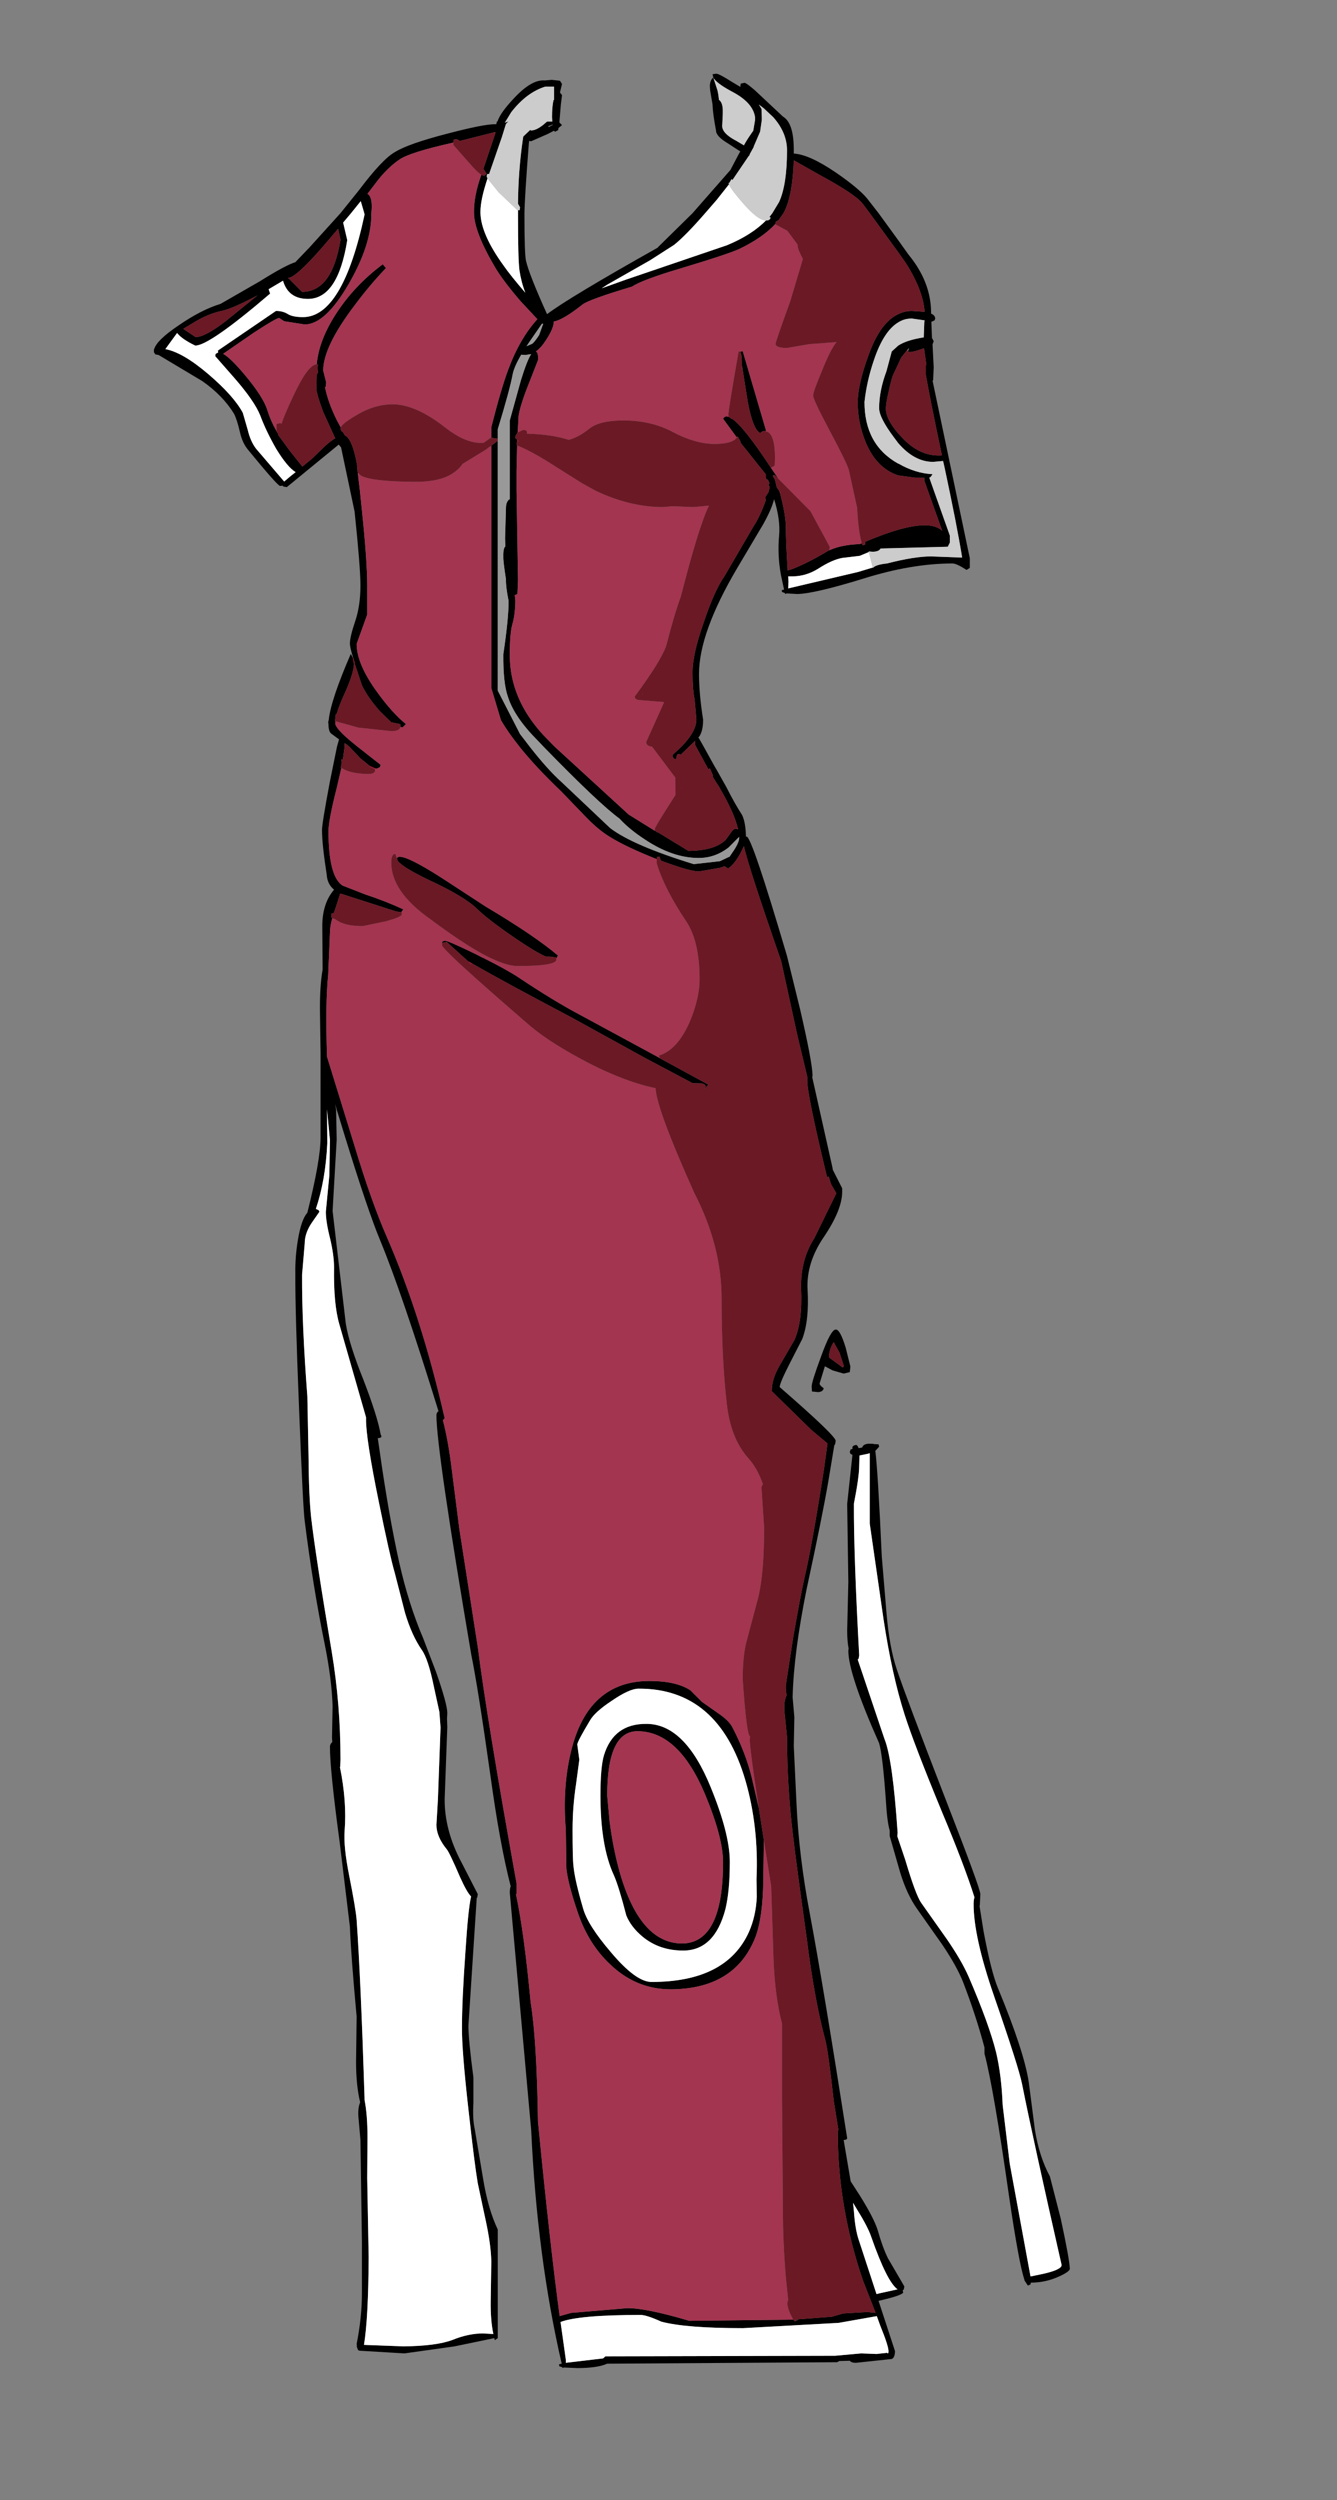 <?xml version="1.0" encoding="UTF-8"?>
<svg xmlns="http://www.w3.org/2000/svg" xmlns:xlink="http://www.w3.org/1999/xlink" width="290px" height="542px" viewBox="0 0 290 542" version="1.1">
<rect x="0" y="0" width="290" height="542" fill="#808080" stroke="none"/>
<g id="surface1">
<path style=" stroke:none;fill-rule:evenodd;fill:rgb(0%,0%,0%);fill-opacity:1;" d="M 76.594 142.582 C 76.129 141.055 75.895 140.035 75.895 139.527 C 75.895 138.551 76.277 136.938 77.039 134.688 C 77.801 132.438 78.184 129.852 78.184 126.922 C 78.184 124.336 77.762 118.988 76.91 110.883 L 75.957 106.363 L 73.984 97.008 L 73.477 96.371 L 62.211 105.598 L 61.449 105.473 L 61.32 105.281 L 60.75 105.344 C 60.367 105.301 58.055 102.691 53.812 97.516 C 52.965 96.496 52.371 95.203 52.031 93.633 C 51.605 91.809 51.184 90.492 50.758 89.688 C 49.145 87.055 46.855 84.699 43.887 82.621 L 34.406 76.957 L 33.703 76.828 L 33.449 76.445 L 33.387 76.383 L 33.387 75.684 L 33.449 75.684 C 33.789 74.41 35.527 72.711 38.668 70.59 C 41.977 68.301 45.031 66.73 47.832 65.879 L 56.359 60.98 C 60.09 58.645 62.656 57.266 64.059 56.84 L 67.113 53.66 L 73.855 46.211 L 77.801 41.309 C 81.281 36.684 83.934 33.883 85.758 32.91 C 87.707 31.719 91.484 30.406 97.082 28.961 C 102.258 27.605 105.676 26.926 107.328 26.926 L 107.648 26.926 L 107.773 26.352 L 107.902 26.352 C 108.285 25.121 109.449 23.465 111.402 21.387 C 113.988 18.586 116.238 17.27 118.148 17.441 L 119.672 17.312 L 121.457 17.504 L 121.902 18.203 L 121.457 20.051 L 121.902 20.625 L 121.645 22.723 L 121.328 26.543 L 121.902 27.117 L 121.137 27.754 L 121.074 28.199 L 120.375 28.578 L 120.184 28.324 L 118.848 29.027 L 115.219 30.617 L 114.773 30.555 L 114.711 31.062 C 114.117 38.66 113.797 43.707 113.754 46.211 L 113.754 46.785 C 113.754 52.172 113.863 55.398 114.074 56.461 C 114.5 58.41 116.027 62.293 118.656 68.109 C 121.711 65.773 129.727 60.957 142.711 53.66 L 142.711 53.594 L 150.219 46.211 L 158.426 36.855 L 160.398 33.098 L 160.59 32.844 L 157.855 31.062 C 156.156 30.043 155.309 29.133 155.309 28.324 C 154.844 25.863 154.586 23.953 154.547 22.598 L 154.035 19.605 L 153.973 18.715 C 153.973 17.824 154.227 17.188 154.734 16.805 L 154.547 16.105 L 155.309 15.977 C 155.691 15.934 156.879 16.551 158.871 17.824 L 160.59 18.84 L 160.59 18.777 L 160.652 18.141 L 161.48 17.949 C 161.734 17.949 162.5 18.5 163.773 19.605 L 169.754 25.207 L 170.008 25.398 C 171.449 26.375 172.172 28.727 172.172 32.461 L 172.172 33.289 C 174.422 33.418 177.473 34.797 181.336 37.426 C 184.602 39.676 186.852 41.543 188.082 43.027 L 190.562 46.211 L 194.824 52.066 L 197.051 55.188 C 200.234 59.047 201.867 63.145 201.953 67.473 L 201.953 67.98 C 202.547 68.234 202.844 68.598 202.844 69.062 L 202.715 69.445 L 202.016 69.762 L 202.145 73.266 L 202.523 73.965 L 202.27 74.664 L 202.523 79.629 L 202.398 82.492 L 202.27 82.492 L 210.352 121.004 L 210.352 123.105 L 209.652 123.551 C 208.211 122.617 207.191 122.148 206.598 122.148 C 200.66 122.148 194.188 123.254 187.188 125.457 C 180.148 127.621 175.395 128.727 172.934 128.77 L 170.645 128.641 L 170.328 128.77 L 170.262 128.578 L 169.625 128.324 L 169.562 127.941 L 170.07 127.812 L 169.371 124.566 C 168.863 121.723 168.734 118.926 168.988 116.164 C 169.203 113.832 168.84 111.18 167.906 108.211 C 167.57 109.609 166.785 111.414 165.555 113.621 L 159.891 123.168 C 154.375 132.504 151.617 140.141 151.617 146.082 C 151.617 148.969 151.914 152.277 152.508 156.012 C 152.508 157.793 152.168 159.09 151.492 159.895 L 151.363 160.023 L 151.492 159.957 L 151.555 159.957 L 152.637 161.867 L 154.289 164.859 L 155.18 166.449 L 155.309 166.707 L 155.309 166.641 L 157.598 170.715 C 158.703 172.922 159.828 174.918 160.973 176.699 C 161.48 177.762 161.758 179.328 161.801 181.41 L 161.926 181.344 C 162.691 181.344 165.617 189.98 170.707 207.254 L 173.508 218.645 C 175.289 226.328 176.203 231.164 176.246 233.16 L 176.18 233.539 L 180.57 253.145 L 180.637 253.59 L 182.672 257.602 L 182.672 258.363 C 182.672 260.953 181.355 264.199 178.727 268.105 C 176.137 271.879 174.949 275.699 175.164 279.562 C 175.418 284.016 175.035 287.582 174.016 290.254 L 171.406 295.348 C 169.879 298.316 169.117 300.102 169.117 300.695 C 177.176 307.695 181.23 311.578 181.27 312.344 L 181.145 313.043 L 180.953 313.359 L 179.68 321.062 C 178.789 326.238 177.219 334.027 174.973 344.422 C 173.105 353.633 172.086 361.461 171.918 367.91 L 172.301 372.305 L 172.172 378.477 L 172.746 390.633 C 173.082 398.398 174.059 406.504 175.672 414.949 C 177.621 425.348 180.316 441.535 183.754 463.516 C 183.711 463.77 183.477 463.898 183.055 463.898 L 182.988 463.898 L 184.516 472.875 L 186.488 475.93 C 188.527 479.195 189.82 481.699 190.371 483.441 C 191.094 485.984 191.836 488.023 192.598 489.551 L 196.16 495.66 L 196.035 496.297 L 195.781 496.551 L 195.906 496.934 C 195.863 497.359 194.082 497.973 190.562 498.781 L 194.125 509.664 C 194.125 510.598 193.891 511.172 193.426 511.383 L 185.66 512.211 C 185.027 512.211 184.602 512.082 184.391 511.828 L 184.324 511.766 L 182.035 511.828 L 181.59 512.082 L 131.699 512.402 C 130.258 513.039 128.094 513.355 125.211 513.355 L 122.281 513.23 L 122.027 513.355 L 121.965 513.164 L 121.328 512.973 L 121.266 512.527 L 121.836 512.402 C 118.273 496.996 116.066 480.129 115.219 461.797 L 110.574 410.305 C 110.574 409.75 110.637 409.285 110.766 408.902 C 109.195 402.793 107.73 394.793 106.375 384.906 C 104.551 372.004 103.172 363.305 102.238 358.809 C 97.191 329.105 94.664 311.77 94.664 306.805 C 94.664 306.422 94.812 306.125 95.109 305.914 C 89.809 288.77 85.586 276.422 82.449 268.867 C 80.668 264.582 78.121 257.07 74.812 246.336 L 73.031 240.543 L 72.711 239.332 L 72.902 240.605 L 73.031 247.035 L 72.141 262.504 L 75.004 286.945 C 75.469 289.871 76.742 293.926 78.82 299.102 C 80.855 304.363 82.109 308.332 82.574 311.004 C 82.914 311.473 82.703 311.727 81.938 311.77 L 82.32 314.379 C 83.637 323.715 85.059 331.82 86.586 338.695 C 87.941 344.719 89.68 350.215 91.801 355.18 L 94.602 362.5 C 96.215 367.125 97.02 370.074 97.02 371.348 L 96.957 372.621 L 97.02 374.402 L 96.449 389.934 C 96.406 394.477 97.613 399.059 100.074 403.684 L 103.637 410.621 L 103.512 411.32 L 103.383 411.512 L 103.383 411.766 L 101.602 439.137 C 101.602 441.176 101.961 444.91 102.684 450.34 L 102.684 455.879 C 102.555 458.211 102.641 460.035 102.938 461.352 L 104.785 472.301 C 105.504 476.715 106.566 480.383 107.965 483.312 L 107.965 506.863 L 107.328 507.309 L 107.203 506.863 L 98.609 508.645 L 87.73 510.172 L 78.184 509.602 L 78.059 509.602 L 77.676 509.473 L 77.355 508.645 L 77.422 508.582 L 77.355 508.137 C 78.121 504.316 78.504 500.625 78.504 497.062 L 78.504 486.051 L 78.184 463.898 L 77.738 458.871 C 77.652 457.555 77.781 456.516 78.121 455.75 C 77.527 453.289 77.23 450.363 77.23 446.969 L 77.355 437.164 C 76.551 428.422 76.062 421.93 75.895 417.688 L 73.668 399.293 C 72.266 388.938 71.566 382.062 71.566 378.668 C 71.566 378.285 71.734 377.945 72.074 377.648 L 72.012 376.695 L 72.141 369.82 C 72.012 365.875 71.438 361.398 70.422 356.391 C 68.723 348.074 67.281 339.184 66.094 329.719 C 65.84 327.895 65.438 319.918 64.887 305.785 C 64.293 291.145 64.016 281.258 64.059 276.125 C 64.016 273.664 64.207 271.203 64.629 268.742 C 65.098 265.855 65.777 263.902 66.668 262.883 C 68.574 255.289 69.531 249.855 69.531 246.59 L 69.531 228.383 L 69.402 219.281 C 69.359 215.676 69.551 212.641 69.977 210.18 L 69.91 200.949 C 69.871 197.598 70.719 194.902 72.457 192.867 C 71.48 192.059 70.953 190.977 70.867 189.621 C 70.188 185.25 69.848 182.047 69.848 180.008 C 69.805 179.203 70.379 175.66 71.566 169.379 L 73.094 161.867 L 73.539 160.277 L 71.883 159.066 C 71.461 158.77 71.25 158.07 71.25 156.965 L 71.184 156.586 L 71.312 156.012 C 71.609 153.168 73.199 148.418 76.086 141.754 L 76.531 142.582 L 76.785 143.855 C 76.742 145.297 76.062 147.461 74.75 150.348 C 73.941 152.086 73.371 153.551 73.031 154.738 L 72.84 154.801 L 72.777 155.375 L 72.648 156.266 L 72.777 156.332 L 72.711 156.777 C 72.711 157.539 73.984 158.961 76.531 161.039 L 77.547 161.867 L 82.574 165.812 L 82.383 166.324 L 81.684 166.641 L 81.367 166.578 L 80.223 166.07 L 78.184 164.414 L 75.766 161.867 L 75.32 161.484 L 74.75 161.105 L 74.75 161.867 L 74.367 164.605 L 74.047 164.605 L 74.113 165.367 L 73.922 166.387 L 74.047 166.449 L 73.031 170.844 C 71.844 175.512 71.25 178.609 71.25 180.137 C 71.25 186.715 72.266 190.66 74.305 191.977 L 79.203 193.887 C 82.258 194.902 85.016 195.984 87.477 197.133 L 87.031 197.77 L 85.883 197.578 L 75.195 194.141 L 73.793 193.695 L 72.711 197.066 L 72.395 197.957 L 71.883 198.023 L 71.883 198.914 L 72.074 199.039 C 71.734 200.23 71.566 201.289 71.566 202.223 L 71.184 211.324 C 70.762 215.273 70.676 221.191 70.93 229.086 L 76.91 248.434 C 79.328 256.457 81.664 263.031 83.91 268.168 C 88.918 279.668 93.098 292.758 96.449 307.441 L 96.066 307.887 C 96.828 310.773 97.465 314.293 97.973 318.453 L 99.629 331.438 L 103.637 357.09 C 104.953 367.445 107.754 384.504 112.039 408.266 L 112.039 410.559 L 111.91 410.621 C 113.098 416.223 114.16 424.031 115.094 434.047 C 115.984 439.52 116.512 448.133 116.684 459.887 C 118.422 477.711 119.992 491.777 121.391 502.09 L 123.875 501.391 L 136.027 500.371 C 138.699 500.328 143.195 501.242 149.52 503.109 L 172.043 502.855 L 172.426 503.234 L 173 502.98 L 173 502.789 L 180.445 502.219 L 182.863 501.516 L 188.082 501.199 L 189.926 501.391 L 187.188 494.387 C 183.539 483.777 181.715 473.023 181.715 462.117 L 181.844 461.672 L 180.824 455.305 C 180.02 448.008 179.406 443.613 178.98 442.129 C 177.41 436.273 176.074 428.934 174.973 420.105 C 173.488 409.496 172.488 402.027 171.98 397.699 C 171.133 390.57 170.707 383.527 170.707 376.566 L 170.137 370.902 C 170.051 369.418 170.219 368.27 170.645 367.465 C 170.477 366.914 170.41 366.191 170.453 365.301 L 172.043 354.988 C 173.148 348.668 173.973 344.297 174.527 341.875 C 175.543 337.676 176.945 329.867 178.727 318.453 L 179.488 312.914 L 175.988 309.988 L 167.398 301.586 C 167.398 299.844 167.949 298.02 169.055 296.109 L 172.301 290.508 C 173.488 287.879 173.973 284.188 173.762 279.434 C 173.637 275.273 174.59 271.605 176.625 268.422 L 181.398 258.684 L 180.254 256.711 L 179.742 255.055 L 179.297 255.117 L 179.297 254.801 C 176.457 243.004 175.055 236.129 175.098 234.176 L 175.098 233.414 L 172.934 224.375 L 169.434 208.336 C 164.684 194.672 161.992 186.375 161.355 183.445 L 160.527 185.102 C 159.68 186.629 158.809 187.691 157.918 188.285 L 157.152 187.773 L 156.328 188.094 L 151.555 188.922 C 150.156 188.879 147.418 188.094 143.344 186.566 L 143.027 185.676 L 142.453 185.801 L 142.453 186.246 C 138.043 184.508 134.605 182.875 132.145 181.344 C 130.449 180.285 128.711 178.82 126.93 176.953 L 121.773 171.605 C 118.039 168.043 115.008 164.797 112.676 161.867 C 111.02 159.789 109.684 157.879 108.664 156.141 L 106.566 149.137 L 106.566 96.625 L 107.965 95.543 L 107.902 95.098 L 106.566 94.906 L 106.566 92.613 C 107.965 87.098 109.195 82.918 110.258 80.074 C 111.91 75.617 114.012 71.992 116.555 69.191 L 112.93 65.309 C 110.34 62.293 108.473 59.812 107.328 57.859 C 104.359 52.809 102.852 48.926 102.812 46.211 L 102.812 46.086 C 102.77 43.707 103.297 40.973 104.402 37.875 L 104.973 38.129 L 105.547 37.684 L 104.848 36.602 L 107.391 29.027 L 107.457 28.645 L 107.328 28.645 L 99.758 30.555 C 99.375 30.297 99.078 30.172 98.867 30.172 L 98.355 30.297 L 98.355 30.871 L 98.23 30.934 C 91.949 32.336 88.07 33.566 86.586 34.625 C 85.141 35.602 83.68 36.98 82.195 38.766 L 79.711 42.012 C 80.52 42.52 80.793 43.922 80.539 46.211 L 80.539 46.465 C 80.539 50.879 78.906 55.906 75.641 61.551 C 72.246 67.406 69.062 70.336 66.094 70.336 L 61.641 69.637 L 60.559 68.934 C 60.133 68.934 58.266 70.02 54.957 72.184 L 48.402 76.699 C 49.465 77.297 51.012 78.801 53.051 81.219 C 55.766 84.445 57.418 87.035 58.012 88.984 C 58.438 90.387 59.051 91.809 59.859 93.25 L 60.305 94.016 L 60.43 94.461 L 60.75 94.844 L 62.848 97.707 L 65.586 101.145 L 67.684 99.426 L 70.168 97.008 C 71.312 95.945 72.16 95.289 72.711 95.031 L 70.102 89.305 C 69.168 86.758 68.684 85.125 68.641 84.402 L 68.703 81.219 L 68.957 80.773 L 68.895 79.691 L 68.957 79.055 L 68.703 78.992 C 69 75.598 70.336 72.035 72.711 68.301 C 75.383 64.098 78.82 60.426 83.02 57.289 L 83.719 58.113 C 81.43 60.492 79.16 63.188 76.91 66.199 C 72.371 72.184 70.102 76.891 70.102 80.328 L 70.738 82.875 L 70.676 83.832 L 70.484 83.895 C 70.953 86.227 71.844 88.688 73.156 91.277 L 73.922 92.68 L 73.855 92.805 C 73.855 93.23 74.047 93.527 74.43 93.695 L 74.492 93.824 L 74.812 94.395 C 75.871 94.863 76.742 96.941 77.422 100.633 L 77.484 101.145 L 77.547 101.906 L 77.547 102.098 L 77.613 102.48 L 77.676 103.117 L 77.676 103.18 L 78.059 106.363 L 78.504 110.691 C 79.266 117.992 79.648 123.402 79.648 126.922 L 79.648 133.223 L 77.355 139.59 C 77.355 142.52 78.883 146.062 81.938 150.219 C 84.102 153.191 86.141 155.438 88.047 156.965 L 87.348 157.668 L 86.84 157.602 L 86.902 157.414 L 86.773 156.965 L 84.867 156.586 L 82.449 154.23 C 80.668 152.234 79.352 150.348 78.504 148.566 L 76.91 143.789 L 76.91 143.664 L 76.594 142.582 M 110.574 108.211 L 110.574 91.148 L 112.992 82.43 C 113.883 79.543 114.625 77.656 115.219 76.766 L 113.945 76.957 L 113.055 76.891 C 112.039 78.633 111.422 80.031 111.211 81.094 C 110.785 83.383 109.703 87.375 107.965 93.059 L 107.965 149.711 L 112.801 159.133 L 114.902 161.867 C 117.488 165.18 119.781 167.723 121.773 169.508 L 132.336 179.5 C 135.602 182.004 141.648 184.613 150.473 187.328 L 156.137 186.691 L 158.172 185.738 L 158.234 185.738 L 158.746 184.973 C 159.805 183.488 160.336 182.363 160.336 181.602 L 160.336 181.344 L 160.207 181.535 L 157.98 183.766 C 156.031 185.25 153.887 185.992 151.555 185.992 C 147.734 185.992 143.812 184.633 139.781 181.918 C 137.574 180.477 135.773 178.992 134.375 177.461 C 131.445 175.34 125.953 170.145 117.891 161.867 L 116.684 160.594 C 113.289 157.199 111.125 154.039 110.191 151.109 C 109.473 149.117 109.133 146.02 109.176 141.816 C 109.938 136.727 110.32 132.887 110.32 130.297 C 109.895 128.133 109.703 126.562 109.746 125.586 C 109.324 122.828 109.133 121.215 109.176 120.75 C 109.133 119.477 109.281 118.711 109.621 118.457 L 109.555 116.738 L 109.746 110.117 C 109.746 109.227 110 108.59 110.512 108.211 L 110.574 108.527 L 110.574 108.211 M 186.934 117.758 L 187.125 118.203 L 187.633 118.074 L 187.699 117.438 C 194.996 114.34 200.043 113.258 202.844 114.191 C 203.562 114.445 204.074 114.742 204.371 115.082 L 200.488 104.199 L 200.488 103.562 L 198.516 103.562 L 194.824 103.055 C 191.688 102.035 189.332 99.637 187.762 95.859 C 186.617 93.059 186.043 90.195 186.043 87.266 C 186.043 84.68 186.828 81.242 188.398 76.957 C 190.094 72.246 192.238 69.297 194.824 68.109 C 195.758 67.641 196.754 67.406 197.816 67.406 L 200.551 67.598 C 200.34 64.5 198.984 60.98 196.48 57.031 L 194.824 54.676 L 188.652 46.211 L 187.125 44.176 C 186.023 42.773 182.988 40.738 178.027 38.062 L 172.172 34.754 C 172.004 39.719 171.344 43.367 170.199 45.703 L 169.945 46.211 L 168.863 47.738 L 168.863 47.805 C 168.438 47.887 168.227 48.059 168.227 48.312 L 168.227 48.504 C 166.359 50.539 163.688 52.387 160.207 54.039 C 158.344 54.848 154.227 56.203 147.863 58.113 C 142.137 59.812 138.551 61.148 137.109 62.125 C 130.875 63.992 127.289 65.285 126.355 66.008 C 123.512 68.258 121.434 69.488 120.121 69.699 C 120.121 70.676 119.547 72.035 118.402 73.773 C 117.723 74.832 117 75.641 116.238 76.191 C 116.621 76.363 116.77 77 116.684 78.102 L 114.836 82.812 C 113.523 86.078 112.738 88.52 112.484 90.133 L 112.293 93.57 L 112.23 93.887 C 111.891 94.227 111.742 94.586 111.781 94.969 L 112.23 95.352 L 112.164 95.797 L 112.039 96.113 L 112.102 96.496 L 112.164 96.562 L 112.039 102.035 L 112.039 106.363 L 112.355 125.715 L 112.23 128.77 L 111.656 129.023 L 111.781 130.297 C 111.742 132.332 111.527 133.988 111.148 135.262 C 110.766 136.535 110.574 138.785 110.574 142.008 C 110.574 148.332 113.012 154.125 117.891 159.387 L 120.309 161.867 L 136.348 176.57 L 141.883 180.008 L 142.074 180.074 L 142.582 180.453 L 142.645 180.391 L 149.328 184.465 C 153.145 184.422 155.84 183.617 157.41 182.047 L 158.617 180.391 C 158.957 179.883 159.297 179.629 159.637 179.629 L 160.082 179.754 L 160.02 179.562 L 160.02 179.5 C 159.508 177.336 158.258 174.535 156.262 171.098 L 155.945 170.523 L 155.117 169.25 L 154.547 168.297 L 154.672 168.168 L 153.973 166.578 L 153.652 166.77 L 150.98 161.867 L 150.789 161.484 L 150.789 160.594 L 149.453 161.867 L 147.609 163.648 C 147.48 163.48 147.355 163.418 147.227 163.461 C 146.93 163.418 146.738 163.777 146.656 164.543 L 146.59 164.605 C 146.082 164.477 145.848 164.16 145.891 163.648 L 147.801 161.867 C 149.965 159.66 151.047 157.688 151.047 155.949 L 150.664 151.621 C 150.367 150.262 150.219 148.375 150.219 145.953 C 150.176 143.281 150.98 139.609 152.637 134.941 C 154.164 130.359 155.668 127.008 157.152 124.887 L 163.391 114.191 C 164.367 112.707 165.277 110.777 166.125 108.398 L 166.062 108.398 L 166 107.762 L 166.699 106.68 L 166.762 106.363 L 166.953 105.664 L 166.699 105.027 L 166.891 104.773 L 166.57 104.008 L 166.191 103.879 L 166.191 103.816 L 166.125 103.625 L 166.125 102.863 L 160.59 95.926 L 160.59 95.668 L 160.082 94.777 L 159.891 94.586 L 159.828 94.844 L 156.836 90.77 C 157.047 90.43 157.301 90.258 157.598 90.258 L 157.855 90.324 L 158.109 90.387 L 158.746 90.832 L 158.871 90.832 C 160.613 92.062 163.391 95.586 167.207 101.398 L 168.734 103.625 L 168.734 103.691 L 168.035 102.988 L 167.59 103.117 L 168.098 104.008 L 168.48 105.664 L 168.988 106.363 L 169.055 106.426 L 169.18 106.871 C 169.988 109.887 170.41 112.324 170.453 114.191 C 170.453 116.441 170.582 119.52 170.836 123.422 L 170.836 123.676 L 171.664 123.422 C 173.785 122.617 176.223 121.406 178.98 119.793 L 179.363 119.539 L 179.871 119.285 L 180.191 119.156 C 181.887 118.438 183.988 118.031 186.488 117.949 L 186.934 117.758 M 155.625 19.605 L 155.816 20.559 L 155.945 21.641 C 156.453 21.98 156.73 22.703 156.773 23.805 L 156.773 24.695 L 156.645 27.371 C 156.688 28.43 157.684 29.473 159.637 30.488 L 161.355 31.508 C 161.82 30.66 162.266 29.938 162.691 29.344 L 163.391 28.324 L 163.773 26.035 L 163.773 25.398 C 163.477 23.359 161.926 21.578 159.125 20.051 L 158.301 19.605 C 156.391 18.543 155.203 17.633 154.734 16.867 L 155.625 19.605 M 166.125 47.805 L 166.191 47.805 C 166.742 47.805 167.059 47.59 167.145 47.168 L 166.891 47.039 L 167.527 46.211 L 168.988 43.793 C 170.137 41.289 170.707 37.555 170.707 32.59 C 170.707 30.043 169.711 27.645 167.719 25.398 L 165.68 23.488 L 164.598 22.66 L 165.172 23.613 L 165.234 25.398 L 165.234 26.035 L 164.918 28.199 L 164.918 28.262 L 164.855 28.578 L 163.453 31.828 L 163.516 31.828 L 163.328 32.145 L 162.625 33.418 L 162.562 33.672 L 162.371 33.863 L 158.871 39.02 L 158.68 38.828 L 158.172 39.656 L 158.047 39.656 L 158.047 39.719 L 158.109 39.973 L 155.438 43.348 L 152.953 46.211 C 150.113 49.48 147.863 51.77 146.211 53.086 L 141.055 56.395 L 131.766 61.68 L 130.492 62.508 L 135.836 60.598 L 157.727 53.148 C 161.289 51.664 164.09 49.883 166.125 47.805 M 161.035 79.82 L 160.91 79.312 C 160.949 77.613 160.824 76.594 160.527 76.254 L 161.098 76.129 L 166.125 93.25 L 166.062 93.504 L 165.809 93.441 C 165.426 93.441 165.129 93.59 164.918 93.887 C 163.855 93.422 162.945 91.148 162.18 87.078 L 161.035 79.82 M 188.461 119.668 L 186.488 120.492 L 182.734 120.941 C 181.25 121.195 179.488 121.98 177.453 123.293 C 175.672 124.398 173.785 124.949 171.789 124.949 L 170.961 124.949 L 171.027 126.094 L 170.961 127.559 L 186.109 123.996 L 189.289 123.039 L 189.352 123.105 C 189.734 122.637 190.754 122.32 192.406 122.148 C 196.352 121.129 199.535 120.621 201.953 120.621 L 208.699 120.875 C 207.934 116.164 206.66 109.652 204.879 101.336 L 204.562 99.934 L 202.398 100.125 C 199.684 100.125 197.16 98.766 194.824 96.051 L 193.871 94.777 C 191.75 91.934 190.688 89.836 190.688 88.477 C 190.688 85.973 191.219 83.301 192.281 80.457 L 193.426 76.191 L 194.824 74.918 C 196.055 74.113 197.902 73.52 200.363 73.137 L 200.488 69.828 L 200.551 69.445 L 197.879 69.062 C 196.777 69.02 195.758 69.297 194.824 69.891 C 192.703 71.164 190.945 73.902 189.543 78.102 C 188.527 81.07 187.848 84.086 187.508 87.141 C 187.508 93.336 189.945 97.793 194.824 100.508 L 194.891 100.508 C 197.309 101.906 199.766 102.672 202.27 102.797 L 201.824 103.434 L 201.57 103.5 L 201.57 103.562 L 206.023 116.102 L 206.023 117.629 L 205.578 118.52 L 191.008 118.902 C 190.754 119.371 190.18 119.602 189.289 119.602 L 188.398 119.539 L 188.461 119.668 M 196.734 75.938 L 195.461 77.527 L 194.824 78.93 L 193.742 81.219 C 193.531 81.645 193.215 82.812 192.789 84.723 C 192.363 86.59 192.152 87.84 192.152 88.477 C 192.109 90.004 193 91.828 194.824 93.949 L 195.652 94.844 C 198.242 97.645 201.125 98.938 204.309 98.727 C 202.566 90.492 201.402 84.656 200.809 81.219 L 200.809 79.184 L 200.934 79.121 L 200.426 75.492 C 198.219 76.297 197.051 76.512 196.926 76.129 C 197.266 75.492 197.266 75.344 196.926 75.684 L 196.797 75.875 L 196.734 75.938 M 115.41 28.262 C 116.047 28.219 116.832 27.836 117.766 27.117 L 118.656 26.352 L 119.801 26.352 L 119.738 25.398 C 119.738 23.91 119.844 22.68 120.055 21.707 L 120.184 21.641 L 120.184 18.777 L 118.273 18.777 C 115.559 19.625 113.098 21.473 110.891 24.316 L 109.492 26.605 L 110.383 26.289 L 110.258 26.352 L 109.746 26.859 L 108.855 29.727 L 106.121 37.617 L 106.121 37.684 L 105.676 37.746 L 105.547 38.191 L 105.738 38.699 C 104.719 41.758 104.211 44.152 104.211 45.895 L 104.211 46.211 C 104.297 49.309 105.992 53.129 109.301 57.668 C 110.277 59.07 111.824 61 113.945 63.461 C 113.352 61.934 112.93 60.32 112.676 58.625 C 112.461 57.055 112.355 53.148 112.355 46.91 L 112.355 45.574 C 112.695 45.574 112.824 45.512 112.738 45.383 L 112.801 44.938 L 112.355 44.176 C 112.398 39.465 112.738 34.883 113.375 30.426 L 113.5 29.598 L 114.965 28.199 L 115.281 28.262 L 115.219 28.453 L 115.41 28.262 M 119.863 26.988 L 118.91 27.371 L 119.039 27.562 C 119.293 27.391 119.566 27.242 119.863 27.117 L 119.863 26.988 M 115.156 29.535 L 115.027 29.535 L 114.965 29.598 L 115.156 29.535 M 79.012 46.211 L 78.25 43.602 L 76.148 46.211 L 74.43 48.25 L 75.32 52.066 C 73.965 60.555 71.121 64.797 66.793 64.797 C 63.953 64.797 62.148 63.484 61.387 60.852 L 58.586 62.508 L 58.266 62.699 L 58.586 63.652 C 49.805 71.164 44.395 74.918 42.359 74.918 C 40.406 73.984 39.094 73.074 38.414 72.184 L 36.695 74.535 L 35.867 75.684 C 38.371 76.148 41.445 77.934 45.094 81.031 C 48.828 84.211 51.352 87.035 52.668 89.496 L 53.75 93.25 C 54.133 94.863 54.727 96.199 55.531 97.262 L 61.641 104.391 C 62.574 103.582 63.398 102.906 64.121 102.352 C 62.934 101.633 61.535 99.957 59.922 97.324 C 58.438 94.734 57.27 92.297 56.422 90.004 C 55.574 87.926 53.707 85.23 50.82 81.922 L 46.688 77.211 L 46.75 76.766 C 47.004 76.551 47.195 76.445 47.32 76.445 L 47.258 76 L 59.859 67.406 C 60.875 67.406 61.746 67.641 62.469 68.109 C 63.188 68.531 64.27 68.746 65.711 68.746 C 71.438 68.746 75.895 61.34 79.074 46.531 L 79.012 46.211 M 62.531 60.277 L 65.52 63.27 C 69.848 63.27 72.629 59.516 73.855 52.004 L 73.348 49.586 L 69.977 53.531 C 66.117 57.945 63.656 60.172 62.594 60.215 L 62.469 60.152 L 62.531 60.277 M 48.34 67.344 C 46.43 67.727 44.523 68.469 42.613 69.57 L 39.75 71.289 L 42.422 73.074 C 43.82 73.074 46.07 71.863 49.168 69.445 L 55.848 64.035 C 52.414 65.859 49.91 66.961 48.34 67.344 M 115.156 73.645 L 114.203 75.047 L 115.41 74.535 C 115.75 74.324 116.258 73.688 116.938 72.629 L 117.699 70.527 L 117.828 70.207 L 117.574 70.145 L 115.156 73.645 M 120.629 207.887 L 120.629 207.57 L 119.293 207.379 L 118.402 207.379 C 116.875 206.699 114.711 205.406 111.91 203.496 C 107.922 200.781 105.102 198.617 103.445 197.004 C 101.621 195.223 98.145 193.141 93.012 190.766 C 89.32 188.984 87.094 187.625 86.328 186.691 L 86.074 186.055 C 86.246 185.801 86.477 185.695 86.773 185.738 C 88.004 185.738 90.953 187.223 95.621 190.191 L 105.293 196.496 C 112.293 200.652 117.531 204.195 121.012 207.125 L 120.629 207.887 M 71.566 247.164 L 70.93 240.48 L 70.992 247.797 C 70.738 253.188 69.91 257.941 68.512 262.059 L 69.148 262.375 L 69.277 262.695 L 67.684 264.984 C 66.625 266.512 66.094 268.039 66.094 269.566 L 65.52 276.316 C 65.48 283.359 65.859 292.164 66.668 302.73 L 66.922 315.781 C 66.965 321.465 67.156 325.879 67.492 329.02 C 68.129 334.492 69.613 344.168 71.949 358.043 C 73.223 365.684 73.855 373.492 73.855 381.469 L 73.793 382.996 L 73.73 383.059 C 74.75 388.066 75.086 392.672 74.75 396.871 C 74.578 399.164 74.898 402.348 75.703 406.422 C 76.68 411.344 77.23 414.609 77.355 416.223 C 77.949 424.668 78.523 437.547 79.074 454.859 L 79.074 455.242 C 79.5 457.406 79.711 460.102 79.711 463.324 L 79.648 472.172 L 79.965 489.359 C 79.922 498.102 79.586 504.426 78.949 508.328 L 87.477 508.645 C 92.227 508.605 95.789 508.137 98.164 507.246 C 100.457 506.312 102.664 505.844 104.785 505.844 L 107.012 505.973 C 106.586 503.977 106.395 501.582 106.438 498.781 L 106.566 490.25 C 106.523 487.918 106.141 485.051 105.418 481.656 L 103.637 473.32 C 103.172 470.602 102.516 465.426 101.664 457.789 C 100.648 448.836 100.16 442.723 100.203 439.457 C 100.203 435.508 100.457 430.016 100.965 422.969 C 101.348 416.945 101.75 412.996 102.176 411.129 C 101.539 410.453 100.754 409.074 99.82 406.992 C 98.25 403.344 97.273 401.309 96.895 400.883 C 95.406 399.059 94.664 397.297 94.664 395.598 L 94.984 390.125 L 95.555 374.469 L 95.301 371.094 L 94.094 365.555 C 93.285 361.609 92.418 358.977 91.484 357.664 C 90.043 355.582 88.832 352.91 87.855 349.641 L 85.629 340.984 C 84.91 338.523 83.762 333.434 82.195 325.711 C 80.285 316.375 79.352 310.328 79.395 307.566 L 79.395 307.25 L 73.602 287.07 C 72.754 284.145 72.371 280.051 72.457 274.789 C 72.457 273.047 72.184 270.988 71.629 268.613 C 70.992 266.109 70.676 264.137 70.676 262.695 L 71.438 254.801 L 71.566 247.164 M 102.238 208.781 L 101.539 208.398 L 96.895 204.195 L 96 204.387 L 95.875 204.707 L 95.875 204.578 C 95.832 204.156 96.066 203.941 96.574 203.941 C 97 203.941 99.27 204.938 103.383 206.934 L 104.594 207.57 L 104.656 207.57 C 108.219 209.352 110.828 210.797 112.484 211.898 C 117.574 215.293 121.965 217.969 125.656 219.918 L 142.711 229.148 L 143.156 229.402 L 143.473 229.594 L 153.652 235.133 L 152.828 236.023 L 152.762 236.023 L 153.082 235.516 L 152.953 235.195 L 152.383 234.879 L 150.219 234.812 L 139.781 229.277 L 123.938 220.555 C 114.137 215.379 106.906 211.453 102.238 208.781 M 182.418 296.176 C 182.797 296.555 182.988 296.492 182.988 295.984 L 182.098 293.246 L 180.824 290.953 C 180.148 292.016 179.809 293.121 179.809 294.266 L 182.418 296.176 M 178.918 296.176 L 177.77 299.93 C 177.77 300.184 178.07 300.523 178.664 300.949 C 178.535 301.5 178.109 301.777 177.391 301.777 L 176.117 301.648 L 176.055 300.566 C 176.055 299.887 176.73 297.723 178.09 294.074 C 179.488 290.172 180.551 288.219 181.27 288.219 C 181.906 288.176 182.629 289.492 183.434 292.164 L 184.453 296.238 L 184.324 297.449 L 182.988 297.766 L 180.57 297.066 L 178.918 296.176 M 188.27 315.145 L 186.426 315.523 L 186.363 317.754 C 186.363 319.324 185.98 322.059 185.215 325.965 C 185.176 333.137 185.555 344.105 186.363 358.871 L 186.234 359.574 L 186.043 359.762 L 191.836 376.949 C 193.023 379.836 193.977 386.625 194.699 397.316 L 194.633 397.953 L 194.633 398.082 L 196.352 403.176 C 197.836 408.18 198.984 411.277 199.789 412.469 L 205.324 420.297 C 207.488 423.438 209.078 426.176 210.098 428.508 C 213.066 435.383 215.062 440.879 216.078 444.992 C 216.844 448.262 217.309 452.039 217.48 456.324 L 219.008 468.992 L 223.523 493.496 L 226.262 492.926 C 228.934 492.328 230.27 491.695 230.27 491.016 C 226.156 472.895 223.289 459.805 221.68 451.742 C 221.211 449.363 219.176 442.977 215.57 432.582 C 212.645 424.094 211.18 417.496 211.18 412.785 C 211.18 412.148 211.242 411.66 211.371 411.32 C 209.887 406.613 207.508 400.375 204.242 392.609 C 200.254 382.934 197.582 375.973 196.227 371.73 C 194.402 366.043 192.875 359.148 191.645 351.043 L 188.652 330.293 L 188.652 315.016 L 188.27 315.145 M 189.289 312.98 L 189.418 312.98 L 189.48 313.043 L 190.562 313.105 L 190.688 313.617 L 189.988 314.379 L 189.863 314.508 C 190.242 317.605 190.711 325.242 191.262 337.422 L 192.281 349.641 C 192.703 354.648 193.445 358.723 194.508 361.863 C 195.82 365.809 199.363 375.23 205.133 390.125 C 210.141 402.984 212.645 409.816 212.645 410.621 L 212.516 413.105 L 212.453 413.105 L 213.344 418.707 C 214.445 424.562 215.484 428.656 216.461 430.992 C 220.238 440.113 222.465 446.902 223.141 451.359 L 224.48 461.734 C 225.113 465.637 226.195 468.992 227.723 471.793 L 230.078 480.957 C 231.352 486.855 232.008 490.484 232.051 491.844 C 232.008 492.266 231.18 492.84 229.57 493.559 C 227.66 494.41 225.668 494.832 223.586 494.832 L 223.523 495.215 L 222.953 495.469 L 222.316 494.516 L 222.25 494.453 L 222.188 494.195 C 221.383 491.734 220.277 485.73 218.879 476.184 C 216.629 460.441 214.848 450.105 213.535 445.184 L 213.535 443.848 C 212.305 439.223 210.754 434.492 208.887 429.652 C 207.996 427.406 206.512 424.73 204.434 421.633 L 198.961 413.867 C 197.477 411.789 196.246 409.156 195.27 405.977 L 192.98 398.02 L 192.98 396.809 C 192.598 395.492 192.324 393.352 192.152 390.379 C 191.688 383.762 191.199 379.602 190.688 377.902 C 186.234 367.891 184.008 361.207 184.008 357.855 L 184.07 357.344 C 183.859 356.324 183.754 355.031 183.754 353.461 L 184.008 342.895 L 183.754 326.027 L 184.898 315.398 L 184.453 315.145 L 184.324 314.762 L 184.516 314.188 L 184.898 314.125 L 184.898 313.617 L 185.215 313.359 L 185.66 313.234 C 185.875 313.234 186.066 313.465 186.234 313.934 L 187 313.805 C 187.211 313.168 187.867 312.895 188.973 312.98 L 189.289 312.98 M 140.227 373.703 C 145.785 373.703 150.43 378.285 154.164 387.453 C 156.922 394.199 158.301 399.59 158.301 403.621 C 158.301 407.82 157.98 411.238 157.344 413.867 C 155.773 419.852 152.723 422.844 148.184 422.844 C 144.746 422.844 141.816 421.844 139.398 419.852 C 137.703 418.449 136.516 416.902 135.836 415.203 C 134.777 411.09 133.887 408.203 133.164 406.547 C 131.211 402.348 130.238 396.574 130.238 389.234 C 130.238 385.117 130.492 382.211 131 380.516 C 132.402 375.93 135.477 373.66 140.227 373.703 M 132.719 368.676 C 130.215 370.328 128.625 371.773 127.945 373.004 C 126.164 375.973 125.254 377.691 125.211 378.16 L 125.656 381.469 L 124.957 386.688 C 124.445 390.039 124.191 393.352 124.191 396.617 C 124.191 400.863 124.254 403.473 124.383 404.445 C 124.551 406.441 125.254 409.539 126.484 413.742 C 127.16 416.16 129.176 419.32 132.527 423.227 C 136.133 427.512 139.062 429.652 141.309 429.652 C 152.129 429.652 159.168 426.047 162.438 418.832 C 163.453 416.543 164.027 413.996 164.152 411.195 L 164.09 407.375 C 164.43 399.781 163.625 392.629 161.672 385.926 C 157.77 372.641 150.047 366.023 138.508 366.066 C 137.195 366.066 135.266 366.934 132.719 368.676 M 165.68 398.91 L 165.555 407.375 C 165.512 412.848 164.938 417.051 163.836 419.977 C 160.867 427.488 154.695 431.246 145.316 431.246 C 140.355 431.203 136.008 429.379 132.273 425.77 C 129.219 422.887 126.93 419.234 125.402 414.824 C 123.957 410.621 123.109 407.375 122.855 405.082 L 122.727 396.617 C 122.219 390.465 122.602 384.801 123.875 379.621 C 126.336 369.48 131.996 364.41 140.863 364.41 C 144.766 364.41 147.734 365.09 149.773 366.445 L 152.254 368.93 L 156.328 371.793 C 157.598 372.727 158.449 373.617 158.871 374.469 C 160.781 378.117 162.18 381.766 163.07 385.414 L 164.598 391.973 L 165.68 398.91 M 152.828 388.727 C 149.008 379.77 144.152 375.293 138.254 375.293 C 133.887 375.293 131.699 379.941 131.699 389.234 L 132.211 394.773 C 132.719 398.719 133.441 402.367 134.375 405.719 C 137.301 416.074 141.816 421.273 147.926 421.316 C 153.867 421.273 156.836 415.395 156.836 403.684 C 156.836 400.078 155.5 395.09 152.828 388.727 M 138.953 501.836 C 130.047 501.836 124.254 502.344 121.582 503.363 L 122.727 511.512 L 122.727 512.211 L 130.809 511.258 L 131.32 510.809 L 181.145 510.684 L 186.809 510.172 L 190.117 510.301 L 192.406 510.047 C 192.621 510.301 192.727 510.172 192.727 509.664 C 192.684 508.816 192.09 506.992 190.945 504.191 L 190.18 502.09 L 181.906 503.555 L 161.164 504.699 C 152.934 504.699 147.035 504.234 143.473 503.301 C 141.309 502.324 139.805 501.836 138.953 501.836 M 194.699 496.297 C 193.172 495.238 191.262 491.438 188.973 484.902 C 188.504 483.504 187.508 481.574 185.98 479.113 L 185.027 477.52 L 185.215 479.367 C 185.387 481.914 185.727 483.949 186.234 485.477 L 190.117 497.316 L 190.879 497.125 L 194.633 496.297 L 194.699 496.297 "/>
<path style=" stroke:none;fill-rule:evenodd;fill:rgb(80%,0%,20%);fill-opacity:1;" d="M 76.531 142.582 L 76.594 142.582 L 76.91 143.664 L 76.785 143.855 L 76.531 142.582 M 77.547 101.906 L 77.484 101.145 L 77.613 101.27 L 77.547 101.906 M 74.492 93.824 L 74.43 93.695 L 74.621 93.762 L 74.492 93.824 M 60.305 94.016 L 59.859 93.25 L 59.984 93.25 L 60.305 94.016 M 107.328 28.645 L 107.457 28.645 L 107.391 29.027 L 107.328 28.645 M 106.566 96.625 L 106.566 96.75 L 106.375 96.75 L 106.566 96.625 M 80.223 166.07 L 81.367 166.578 L 81.301 166.707 L 80.223 166.195 L 80.223 166.07 M 179.488 119.477 L 179.363 119.539 L 179.297 119.477 L 179.488 119.477 M 169.18 106.871 L 169.055 106.426 L 169.309 106.809 L 169.18 106.871 M 158.109 90.387 L 157.855 90.324 L 157.98 89.941 L 158.109 90.387 M 166.191 103.816 L 166.191 103.879 L 166.125 103.879 L 166.191 103.816 M 146.59 164.605 L 146.656 164.543 L 146.656 164.605 L 146.59 164.605 M 160.02 179.562 L 160.082 179.754 L 159.637 179.629 L 160.02 179.562 M 112.164 95.797 L 112.23 95.352 L 112.484 95.605 L 112.164 95.797 M 112.23 93.887 L 112.293 93.57 L 112.547 93.633 L 112.23 93.887 M 161.035 79.82 L 160.91 79.949 L 160.91 79.312 L 161.035 79.82 M 114.328 94.016 L 114.266 94.016 L 114.328 93.824 L 114.328 94.016 M 196.926 76.129 L 196.734 75.938 L 196.797 75.875 L 196.926 76.129 M 73.031 154.738 L 73.156 154.738 L 73.031 154.738 M 101.539 208.398 L 102.238 208.781 L 102.238 209.035 L 101.539 208.398 M 95.875 204.578 L 95.875 204.898 L 95.875 204.578 M 147.926 170.844 L 147.863 170.844 L 147.863 170.715 L 147.926 170.844 "/>
<path style=" stroke:none;fill-rule:evenodd;fill:rgb(80%,80%,80%);fill-opacity:1;" d="M 158.109 39.973 L 158.047 39.719 L 158.047 39.656 L 158.172 39.656 L 158.68 38.828 L 158.871 39.02 L 162.371 33.863 L 162.562 33.672 L 162.625 33.418 L 163.328 32.145 L 163.516 31.828 L 163.453 31.828 L 164.855 28.578 L 164.918 28.262 L 164.918 28.199 L 165.234 26.035 L 165.234 25.398 L 165.172 23.613 L 164.598 22.66 L 165.68 23.488 L 167.719 25.398 C 169.711 27.645 170.707 30.043 170.707 32.59 C 170.707 37.555 170.137 41.289 168.988 43.793 L 167.527 46.211 L 166.891 47.039 L 167.145 47.168 C 167.059 47.59 166.742 47.805 166.191 47.805 L 166.125 47.805 C 164.938 47.762 163.262 46.488 161.098 43.984 C 159.359 41.988 158.363 40.652 158.109 39.973 M 155.625 19.605 L 154.734 16.867 C 155.203 17.633 156.391 18.543 158.301 19.605 L 159.125 20.051 C 161.926 21.578 163.477 23.359 163.773 25.398 L 163.773 26.035 L 163.391 28.324 L 162.691 29.344 C 162.266 29.938 161.82 30.66 161.355 31.508 L 159.637 30.488 C 157.684 29.473 156.688 28.43 156.645 27.371 L 156.773 24.695 L 156.773 23.805 C 156.73 22.703 156.453 21.98 155.945 21.641 L 155.816 20.559 L 155.625 19.605 M 189.289 123.039 L 188.461 119.668 L 188.398 119.539 L 189.289 119.602 C 190.18 119.602 190.754 119.371 191.008 118.902 L 205.578 118.52 L 206.023 117.629 L 206.023 116.102 L 201.57 103.562 L 201.824 103.434 L 202.27 102.797 C 199.766 102.672 197.309 101.906 194.891 100.508 L 194.824 100.508 C 189.945 97.793 187.508 93.336 187.508 87.141 C 187.848 84.086 188.527 81.07 189.543 78.102 C 190.945 73.902 192.703 71.164 194.824 69.891 C 195.758 69.297 196.777 69.02 197.879 69.062 L 200.551 69.445 L 200.488 69.828 L 200.363 73.137 C 197.902 73.52 196.055 74.113 194.824 74.918 L 193.426 76.191 L 192.281 80.457 C 191.219 83.301 190.688 85.973 190.688 88.477 C 190.688 89.836 191.75 91.934 193.871 94.777 L 194.824 96.051 C 197.16 98.766 199.684 100.125 202.398 100.125 L 204.562 99.934 L 204.879 101.336 C 206.66 109.652 207.934 116.164 208.699 120.875 L 201.953 120.621 C 199.535 120.621 196.352 121.129 192.406 122.148 C 190.754 122.32 189.734 122.637 189.352 123.105 L 189.289 123.039 M 106.121 37.617 L 108.855 29.727 L 109.746 26.859 L 110.258 26.352 L 110.383 26.289 L 109.492 26.605 L 110.891 24.316 C 113.098 21.473 115.559 19.625 118.273 18.777 L 120.184 18.777 L 120.184 21.641 L 120.055 21.707 C 119.844 22.68 119.738 23.91 119.738 25.398 L 119.801 26.352 L 118.656 26.352 L 117.766 27.117 C 116.832 27.836 116.047 28.219 115.41 28.262 L 115.281 28.262 L 114.965 28.199 L 113.5 29.598 L 113.375 30.426 C 112.738 34.883 112.398 39.465 112.355 44.176 L 112.801 44.938 L 112.738 45.383 C 112.824 45.512 112.695 45.574 112.355 45.574 L 112.23 45.574 L 108.156 41.691 L 105.738 38.699 L 105.547 38.191 L 105.676 37.746 L 106.121 37.684 L 106.121 37.617 "/>
<path style=" stroke:none;fill-rule:evenodd;fill:rgb(100%,100%,100%);fill-opacity:1;" d="M 158.109 39.973 C 158.363 40.652 159.359 41.988 161.098 43.984 C 163.262 46.488 164.938 47.762 166.125 47.805 C 164.09 49.883 161.289 51.664 157.727 53.148 L 135.836 60.598 L 130.492 62.508 L 131.766 61.68 L 141.055 56.395 L 146.211 53.086 C 147.863 51.77 150.113 49.48 152.953 46.211 L 155.438 43.348 L 158.109 39.973 M 189.289 123.039 L 186.109 123.996 L 170.961 127.559 L 171.027 126.094 L 170.961 124.949 L 171.789 124.949 C 173.785 124.949 175.672 124.398 177.453 123.293 C 179.488 121.98 181.25 121.195 182.734 120.941 L 186.488 120.492 L 188.461 119.668 L 189.289 123.039 M 106.121 37.617 L 106.121 37.684 L 106.121 37.617 M 105.738 38.699 L 108.156 41.691 L 112.23 45.574 L 112.355 45.574 L 112.355 46.91 C 112.355 53.148 112.461 57.055 112.676 58.625 C 112.93 60.32 113.352 61.934 113.945 63.461 C 111.824 61 110.277 59.07 109.301 57.668 C 105.992 53.129 104.297 49.309 104.211 46.211 L 104.211 45.895 C 104.211 44.152 104.719 41.758 105.738 38.699 M 79.012 46.211 L 79.074 46.531 C 75.895 61.34 71.438 68.746 65.711 68.746 C 64.27 68.746 63.188 68.531 62.469 68.109 C 61.746 67.641 60.875 67.406 59.859 67.406 L 47.258 76 L 47.32 76.445 C 47.195 76.445 47.004 76.551 46.75 76.766 L 46.688 77.211 L 50.82 81.922 C 53.707 85.23 55.574 87.926 56.422 90.004 C 57.27 92.297 58.438 94.734 59.922 97.324 C 61.535 99.957 62.934 101.633 64.121 102.352 C 63.398 102.906 62.574 103.582 61.641 104.391 L 55.531 97.262 C 54.727 96.199 54.133 94.863 53.75 93.25 L 52.668 89.496 C 51.352 87.035 48.828 84.211 45.094 81.031 C 41.445 77.934 38.371 76.148 35.867 75.684 L 36.695 74.535 L 38.414 72.184 C 39.094 73.074 40.406 73.984 42.359 74.918 C 44.395 74.918 49.805 71.164 58.586 63.652 L 58.266 62.699 L 58.586 62.508 L 61.387 60.852 C 62.148 63.484 63.953 64.797 66.793 64.797 C 71.121 64.797 73.965 60.555 75.32 52.066 L 74.43 48.25 L 76.148 46.211 L 78.25 43.602 L 79.012 46.211 M 71.566 247.164 L 71.438 254.801 L 70.676 262.695 C 70.676 264.137 70.992 266.109 71.629 268.613 C 72.184 270.988 72.457 273.047 72.457 274.789 C 72.371 280.051 72.754 284.145 73.602 287.07 L 79.395 307.25 L 79.395 307.566 C 79.352 310.328 80.285 316.375 82.195 325.711 C 83.762 333.434 84.91 338.523 85.629 340.984 L 87.855 349.641 C 88.832 352.91 90.043 355.582 91.484 357.664 C 92.418 358.977 93.285 361.609 94.094 365.555 L 95.301 371.094 L 95.555 374.469 L 94.984 390.125 L 94.664 395.598 C 94.664 397.297 95.406 399.059 96.895 400.883 C 97.273 401.309 98.25 403.344 99.82 406.992 C 100.754 409.074 101.539 410.453 102.176 411.129 C 101.75 412.996 101.348 416.945 100.965 422.969 C 100.457 430.016 100.203 435.508 100.203 439.457 C 100.16 442.723 100.648 448.836 101.664 457.789 C 102.516 465.426 103.172 470.602 103.637 473.32 L 105.418 481.656 C 106.141 485.051 106.523 487.918 106.566 490.25 L 106.438 498.781 C 106.395 501.582 106.586 503.977 107.012 505.973 L 104.785 505.844 C 102.664 505.844 100.457 506.312 98.164 507.246 C 95.789 508.137 92.227 508.605 87.477 508.645 L 78.949 508.328 C 79.586 504.426 79.922 498.102 79.965 489.359 L 79.648 472.172 L 79.711 463.324 C 79.711 460.102 79.5 457.406 79.074 455.242 L 79.074 454.859 C 78.523 437.547 77.949 424.668 77.355 416.223 C 77.23 414.609 76.68 411.344 75.703 406.422 C 74.898 402.348 74.578 399.164 74.75 396.871 C 75.086 392.672 74.75 388.066 73.73 383.059 L 73.793 382.996 L 73.855 381.469 C 73.855 373.492 73.223 365.684 71.949 358.043 C 69.613 344.168 68.129 334.492 67.492 329.02 C 67.156 325.879 66.965 321.465 66.922 315.781 L 66.668 302.73 C 65.859 292.164 65.48 283.359 65.52 276.316 L 66.094 269.566 C 66.094 268.039 66.625 266.512 67.684 264.984 L 69.277 262.695 L 69.148 262.375 L 68.512 262.059 C 69.91 257.941 70.738 253.188 70.992 247.797 L 70.93 240.48 L 71.566 247.164 M 188.27 315.145 L 188.652 315.016 L 188.652 330.293 L 191.645 351.043 C 192.875 359.148 194.402 366.043 196.227 371.73 C 197.582 375.973 200.254 382.934 204.242 392.609 C 207.508 400.375 209.887 406.613 211.371 411.32 C 211.242 411.66 211.18 412.148 211.18 412.785 C 211.18 417.496 212.645 424.094 215.57 432.582 C 219.176 442.977 221.211 449.363 221.68 451.742 C 223.289 459.805 226.156 472.895 230.27 491.016 C 230.27 491.695 228.934 492.328 226.262 492.926 L 223.523 493.496 L 219.008 468.992 L 217.48 456.324 C 217.309 452.039 216.844 448.262 216.078 444.992 C 215.062 440.879 213.066 435.383 210.098 428.508 C 209.078 426.176 207.488 423.438 205.324 420.297 L 199.789 412.469 C 198.984 411.277 197.836 408.18 196.352 403.176 L 194.633 398.082 L 194.633 397.953 L 194.699 397.316 C 193.977 386.625 193.023 379.836 191.836 376.949 L 186.043 359.762 L 186.234 359.574 L 186.363 358.871 C 185.555 344.105 185.176 333.137 185.215 325.965 C 185.98 322.059 186.363 319.324 186.363 317.754 L 186.426 315.523 L 188.27 315.145 M 132.719 368.676 C 135.266 366.934 137.195 366.066 138.508 366.066 C 150.047 366.023 157.77 372.641 161.672 385.926 C 163.625 392.629 164.43 399.781 164.09 407.375 L 164.152 411.195 C 164.027 413.996 163.453 416.543 162.438 418.832 C 159.168 426.047 152.129 429.652 141.309 429.652 C 139.062 429.652 136.133 427.512 132.527 423.227 C 129.176 419.32 127.16 416.16 126.484 413.742 C 125.254 409.539 124.551 406.441 124.383 404.445 C 124.254 403.473 124.191 400.863 124.191 396.617 C 124.191 393.352 124.445 390.039 124.957 386.688 L 125.656 381.469 L 125.211 378.16 C 125.254 377.691 126.164 375.973 127.945 373.004 C 128.625 371.773 130.215 370.328 132.719 368.676 M 140.227 373.703 C 135.477 373.66 132.402 375.93 131 380.516 C 130.492 382.211 130.238 385.117 130.238 389.234 C 130.238 396.574 131.211 402.348 133.164 406.547 C 133.887 408.203 134.777 411.09 135.836 415.203 C 136.516 416.902 137.703 418.449 139.398 419.852 C 141.816 421.844 144.746 422.844 148.184 422.844 C 152.723 422.844 155.773 419.852 157.344 413.867 C 157.98 411.238 158.301 407.82 158.301 403.621 C 158.301 399.59 156.922 394.199 154.164 387.453 C 150.43 378.285 145.785 373.703 140.227 373.703 M 138.953 501.836 C 139.805 501.836 141.309 502.324 143.473 503.301 C 147.035 504.234 152.934 504.699 161.164 504.699 L 181.906 503.555 L 190.18 502.09 L 190.945 504.191 C 192.09 506.992 192.684 508.816 192.727 509.664 C 192.727 510.172 192.621 510.301 192.406 510.047 L 190.117 510.301 L 186.809 510.172 L 181.145 510.684 L 131.32 510.809 L 130.809 511.258 L 122.727 512.211 L 122.727 511.512 L 121.582 503.363 C 124.254 502.344 130.047 501.836 138.953 501.836 M 194.633 496.297 L 190.879 497.125 L 190.117 497.316 L 186.234 485.477 C 185.727 483.949 185.387 481.914 185.215 479.367 L 185.027 477.52 L 185.98 479.113 C 187.508 481.574 188.504 483.504 188.973 484.902 C 191.262 491.438 193.172 495.238 194.699 496.297 L 194.633 496.297 "/>
<path style=" stroke:none;fill-rule:evenodd;fill:rgb(60%,0%,0%);fill-opacity:1;" d="M 76.91 143.664 L 76.91 143.789 L 76.785 143.855 L 76.91 143.664 M 179.363 119.539 L 178.98 119.793 L 179.297 119.477 L 179.363 119.539 M 159.828 94.844 L 159.891 94.586 L 160.082 94.777 L 159.828 94.844 M 112.164 96.562 L 112.102 96.496 L 112.039 96.113 L 112.164 96.562 M 160.527 76.254 L 160.207 76.191 L 160.207 76.129 L 160.527 76.254 "/>
<path style=" stroke:none;fill-rule:evenodd;fill:rgb(60%,60%,60%);fill-opacity:1;" d="M 107.965 95.543 L 107.965 93.059 C 109.703 87.375 110.785 83.383 111.211 81.094 C 111.422 80.031 112.039 78.633 113.055 76.891 L 113.945 76.957 L 115.219 76.766 C 114.625 77.656 113.883 79.543 112.992 82.43 L 110.574 91.148 L 110.574 108.211 L 110.512 108.211 C 110 108.59 109.746 109.227 109.746 110.117 L 109.555 116.738 L 109.621 118.457 C 109.281 118.711 109.133 119.477 109.176 120.75 C 109.133 121.215 109.324 122.828 109.746 125.586 C 109.703 126.562 109.895 128.133 110.32 130.297 C 110.32 132.887 109.938 136.727 109.176 141.816 C 109.133 146.02 109.473 149.117 110.191 151.109 C 111.125 154.039 113.289 157.199 116.684 160.594 L 117.891 161.867 C 125.953 170.145 131.445 175.34 134.375 177.461 C 135.773 178.992 137.574 180.477 139.781 181.918 C 143.812 184.633 147.734 185.992 151.555 185.992 C 153.887 185.992 156.031 185.25 157.98 183.766 L 160.207 181.535 L 160.336 181.602 C 160.336 182.363 159.805 183.488 158.746 184.973 L 158.234 185.738 L 158.172 185.738 L 156.137 186.691 L 150.473 187.328 C 141.648 184.613 135.602 182.004 132.336 179.5 L 121.773 169.508 C 119.781 167.723 117.488 165.18 114.902 161.867 L 112.801 159.133 L 107.965 149.711 L 107.965 95.543 M 115.156 73.645 L 117.574 70.145 L 117.828 70.207 L 117.699 70.527 L 116.938 72.629 C 116.258 73.688 115.75 74.324 115.41 74.535 L 114.203 75.047 L 115.156 73.645 "/>
<path style=" stroke:none;fill-rule:evenodd;fill:rgb(63.922%,20.784%,31.373%);fill-opacity:1;" d="M 86.84 157.602 L 87.348 157.668 L 88.047 156.965 C 86.141 155.438 84.102 153.191 81.938 150.219 C 78.883 146.062 77.355 142.52 77.355 139.59 L 79.648 133.223 L 79.648 126.922 C 79.648 123.402 79.266 117.992 78.504 110.691 L 78.059 106.363 L 77.676 103.18 L 78.312 103.117 L 77.676 103.117 L 77.613 102.48 L 78.312 103.117 C 79.84 103.965 83.762 104.41 90.086 104.453 C 93.605 104.453 96.277 103.859 98.102 102.672 C 99.078 102.035 99.82 101.336 100.328 100.57 L 105.418 97.453 L 105.801 97.133 L 106.375 96.75 L 106.566 96.75 L 106.566 149.137 L 108.664 156.141 C 109.684 157.879 111.02 159.789 112.676 161.867 C 115.008 164.797 118.039 168.043 121.773 171.605 L 126.93 176.953 C 128.711 178.82 130.449 180.285 132.145 181.344 C 134.605 182.875 138.043 184.508 142.453 186.246 L 142.453 187.203 C 143.602 190.938 145.723 195.094 148.816 199.676 C 150.77 202.605 151.746 206.805 151.746 212.281 C 151.746 214.828 151.129 217.668 149.898 220.809 C 148.074 225.309 145.742 227.98 142.898 228.832 L 143.156 229.402 L 142.711 229.148 L 125.656 219.918 C 121.965 217.969 117.574 215.293 112.484 211.898 C 110.828 210.797 108.219 209.352 104.656 207.57 L 104.594 207.57 L 103.383 206.934 C 99.27 204.938 97 203.941 96.574 203.941 C 96.066 203.941 95.832 204.156 95.875 204.578 L 95.875 204.898 C 95.875 205.574 102.324 211.473 115.219 222.594 C 118.188 225.055 122.367 227.684 127.754 230.484 C 133.059 233.199 137.871 235.004 142.199 235.895 C 142.328 238.867 145.129 246.441 150.602 258.621 C 154.547 266.258 156.52 273.895 156.52 281.535 C 156.52 290.277 156.898 297.914 157.664 304.449 C 158.215 309.328 159.742 313.191 162.246 316.035 C 163.602 317.52 164.684 319.43 165.488 321.762 C 165.277 321.977 165.172 322.25 165.172 322.59 L 165.746 331.184 C 165.746 338.48 165.215 343.914 164.152 347.477 L 161.801 356.324 C 161.332 358.406 161.098 360.973 161.098 364.027 C 161.652 372.09 162.18 376.227 162.691 376.441 L 162.625 377.141 C 162.625 378.031 162.945 380.727 163.582 385.223 L 163.07 385.414 C 162.18 381.766 160.781 378.117 158.871 374.469 C 158.449 373.617 157.598 372.727 156.328 371.793 L 152.254 368.93 L 149.773 366.445 C 147.734 365.09 144.766 364.41 140.863 364.41 C 131.996 364.41 126.336 369.48 123.875 379.621 C 122.602 384.801 122.219 390.465 122.727 396.617 L 122.855 405.082 C 123.109 407.375 123.957 410.621 125.402 414.824 C 126.93 419.234 129.219 422.887 132.273 425.77 C 136.008 429.379 140.355 431.203 145.316 431.246 C 154.695 431.246 160.867 427.488 163.836 419.977 C 164.938 417.051 165.512 412.848 165.555 407.375 L 165.68 398.91 L 167.273 408.902 L 167.781 424.688 C 167.992 430.164 168.609 434.832 169.625 438.691 L 169.625 455.496 L 169.816 479.113 C 169.816 483.777 170.031 488.637 170.453 493.688 L 170.961 498.652 C 170.836 498.863 170.773 499.098 170.773 499.352 C 170.773 499.863 170.984 500.605 171.406 501.582 L 172.043 502.855 L 149.52 503.109 C 143.195 501.242 138.699 500.328 136.027 500.371 L 123.875 501.391 L 121.391 502.09 C 119.992 491.777 118.422 477.711 116.684 459.887 C 116.512 448.133 115.984 439.52 115.094 434.047 C 114.16 424.031 113.098 416.223 111.91 410.621 L 112.039 410.559 L 112.039 408.266 C 107.754 384.504 104.953 367.445 103.637 357.09 L 99.629 331.438 L 97.973 318.453 C 97.465 314.293 96.828 310.773 96.066 307.887 L 96.449 307.441 C 93.098 292.758 88.918 279.668 83.91 268.168 C 81.664 263.031 79.328 256.457 76.91 248.434 L 70.93 229.086 C 70.676 221.191 70.762 215.273 71.184 211.324 L 71.566 202.223 C 71.566 201.289 71.734 200.23 72.074 199.039 L 72.777 199.297 C 73.965 200.273 75.938 200.758 78.695 200.758 L 83.594 199.742 C 85.969 199.105 87.156 198.594 87.156 198.215 L 87.094 197.77 L 87.031 197.77 L 87.477 197.133 C 85.016 195.984 82.258 194.902 79.203 193.887 L 74.305 191.977 C 72.266 190.66 71.25 186.715 71.25 180.137 C 71.25 178.609 71.844 175.512 73.031 170.844 L 74.047 166.449 C 75.277 167.301 77.207 167.746 79.84 167.789 C 80.855 167.789 81.367 167.512 81.367 166.961 L 81.301 166.707 L 81.367 166.578 L 81.684 166.641 L 82.383 166.324 L 82.574 165.812 L 77.547 161.867 L 76.531 161.039 C 73.984 158.961 72.711 157.539 72.711 156.777 L 72.777 156.332 L 72.902 156.395 L 77.738 157.73 L 84.867 158.496 C 86.098 158.496 86.754 158.199 86.84 157.602 M 73.922 92.68 L 73.156 91.277 C 71.844 88.688 70.953 86.227 70.484 83.895 L 70.676 83.832 L 70.738 82.875 L 70.102 80.328 C 70.102 76.891 72.371 72.184 76.91 66.199 C 79.16 63.188 81.43 60.492 83.719 58.113 L 83.02 57.289 C 78.82 60.426 75.383 64.098 72.711 68.301 C 70.336 72.035 69 75.598 68.703 78.992 C 67.43 78.992 65.711 81.328 63.547 85.996 C 62.359 88.496 61.535 90.449 61.066 91.852 L 60.75 91.723 L 59.984 91.914 L 59.984 93.25 L 59.859 93.25 C 59.051 91.809 58.438 90.387 58.012 88.984 C 57.418 87.035 55.766 84.445 53.051 81.219 C 51.012 78.801 49.465 77.297 48.402 76.699 L 54.957 72.184 C 58.266 70.02 60.133 68.934 60.559 68.934 L 61.641 69.637 L 66.094 70.336 C 69.062 70.336 72.246 67.406 75.641 61.551 C 78.906 55.906 80.539 50.879 80.539 46.465 L 80.539 46.211 C 80.793 43.922 80.52 42.52 79.711 42.012 L 82.195 38.766 C 83.68 36.98 85.141 35.602 86.586 34.625 C 88.07 33.566 91.949 32.336 98.23 30.934 L 98.355 30.871 L 98.355 31.445 L 101.664 35.199 C 102.852 36.602 103.766 37.492 104.402 37.875 C 103.297 40.973 102.77 43.707 102.812 46.086 L 102.812 46.211 C 102.852 48.926 104.359 52.809 107.328 57.859 C 108.473 59.812 110.34 62.293 112.93 65.309 L 116.555 69.191 C 114.012 71.992 111.91 75.617 110.258 80.074 C 109.195 82.918 107.965 87.098 106.566 92.613 L 106.566 94.906 L 106.438 94.906 L 104.91 95.988 C 102.449 96.199 99.672 95.098 96.574 92.68 C 92.289 89.324 88.492 87.648 85.184 87.648 C 82.469 87.648 79.773 88.477 77.102 90.133 C 75.152 91.277 74.09 92.125 73.922 92.68 M 168.863 47.738 L 168.988 47.805 L 168.863 47.805 L 168.863 47.738 M 168.227 48.504 L 168.289 48.695 L 170.773 50.031 L 173 53.023 L 173 53.215 C 173 53.723 173.379 54.699 174.145 56.141 L 171.406 65.309 C 169.285 71.164 168.227 74.238 168.227 74.535 C 168.227 75.133 169.055 75.43 170.707 75.43 L 175.543 74.602 L 181.461 74.156 C 180.656 75.047 179.594 77.125 178.281 80.395 C 177.008 83.406 176.371 85.188 176.371 85.738 C 176.371 86.332 177.582 88.902 180 93.441 C 182.543 98.195 183.922 101.039 184.137 101.973 L 185.918 110.117 C 186.086 113.555 186.426 116.102 186.934 117.758 L 186.488 117.949 C 183.988 118.031 181.887 118.438 180.191 119.156 L 179.871 119.285 L 179.871 119.223 L 180 118.586 L 175.797 110.82 L 168.734 103.691 L 168.734 103.625 L 167.207 101.398 L 168.035 100.953 L 168.098 99.363 C 168.098 95.629 167.422 93.676 166.062 93.504 L 166.125 93.25 L 161.098 76.129 L 160.527 76.254 L 160.207 76.129 L 160.207 76.191 C 158.723 84.68 157.98 89.262 157.98 89.941 L 157.855 90.324 L 157.598 90.258 C 157.301 90.258 157.047 90.43 156.836 90.77 L 159.828 94.844 C 159.191 95.777 157.535 96.242 154.863 96.242 C 152.105 96.199 149.156 95.352 146.02 93.695 C 142.879 92 139.273 91.148 135.199 91.148 C 131.766 91.148 129.305 91.746 127.82 92.934 C 126.293 94.164 124.809 94.969 123.363 95.352 C 120.863 94.547 117.848 94.098 114.328 94.016 L 114.328 93.824 C 114.328 93.398 114.055 93.188 113.5 93.188 L 112.547 93.633 L 112.293 93.57 L 112.484 90.133 C 112.738 88.52 113.523 86.078 114.836 82.812 L 116.684 78.102 C 116.77 77 116.621 76.363 116.238 76.191 C 117 75.641 117.723 74.832 118.402 73.773 C 119.547 72.035 120.121 70.676 120.121 69.699 C 121.434 69.488 123.512 68.258 126.355 66.008 C 127.289 65.285 130.875 63.992 137.109 62.125 C 138.551 61.148 142.137 59.812 147.863 58.113 C 154.227 56.203 158.344 54.848 160.207 54.039 C 163.688 52.387 166.359 50.539 168.227 48.504 M 142.074 180.074 L 141.883 180.008 L 136.348 176.57 L 120.309 161.867 L 117.891 159.387 C 113.012 154.125 110.574 148.332 110.574 142.008 C 110.574 138.785 110.766 136.535 111.148 135.262 C 111.527 133.988 111.742 132.332 111.781 130.297 L 111.656 129.023 L 112.23 128.77 L 112.355 125.715 L 112.039 106.363 L 112.039 102.035 L 112.164 96.562 C 114.074 97.324 116.387 98.555 119.102 100.254 L 126.164 104.707 L 129.156 106.363 C 134.117 108.738 139.02 109.926 143.855 109.926 L 145.891 109.738 L 150.41 109.926 L 153.781 109.609 C 152.297 112.621 150.262 119.199 147.672 129.34 C 146.781 131.719 145.723 135.281 144.492 140.035 C 143.684 142.285 141.414 145.934 137.684 150.984 C 137.684 151.406 137.957 151.664 138.508 151.746 L 143.98 152.191 L 143.98 152.383 L 140.164 160.848 C 140.164 161.445 140.59 161.781 141.438 161.867 L 146.465 168.551 L 146.527 172.309 C 143.516 176.977 142.008 179.457 142.008 179.754 L 142.074 180.074 M 196.926 76.129 L 196.734 75.938 L 196.926 76.129 M 120.629 207.887 L 121.012 207.125 C 117.531 204.195 112.293 200.652 105.293 196.496 L 95.621 190.191 C 90.953 187.223 88.004 185.738 86.773 185.738 C 86.477 185.695 86.246 185.801 86.074 186.055 L 85.758 185.102 C 85.164 185.102 84.867 185.738 84.867 187.012 C 84.867 191.211 87.707 195.309 93.395 199.297 C 97.934 202.691 101.77 205.238 104.91 206.934 C 108.051 208.59 110.488 209.418 112.23 209.418 C 117.871 209.418 120.691 208.949 120.691 208.016 L 120.629 207.887 M 139.336 150.285 L 139.336 150.473 L 139.273 150.473 L 139.336 150.285 M 163.582 385.223 L 164.598 391.973 L 163.07 385.414 L 163.582 385.223 M 152.828 388.727 C 155.5 395.09 156.836 400.078 156.836 403.684 C 156.836 415.395 153.867 421.273 147.926 421.316 C 141.816 421.273 137.301 416.074 134.375 405.719 C 133.441 402.367 132.719 398.719 132.211 394.773 L 131.699 389.234 C 131.699 379.941 133.887 375.293 138.254 375.293 C 144.152 375.293 149.008 379.77 152.828 388.727 "/>
<path style=" stroke:none;fill-rule:evenodd;fill:rgb(41.961%,9.804%,14.51%);fill-opacity:1;" d="M 155.18 166.449 L 155.309 166.516 L 155.309 166.707 L 155.18 166.449 M 76.91 143.789 L 78.504 148.566 C 79.352 150.348 80.668 152.234 82.449 154.23 L 84.867 156.586 L 86.773 156.965 L 86.902 157.414 L 86.84 157.602 C 86.754 158.199 86.098 158.496 84.867 158.496 L 77.738 157.73 L 72.902 156.395 L 72.777 156.332 L 72.648 156.266 L 72.777 155.375 L 72.84 154.801 L 73.031 154.738 C 73.371 153.551 73.941 152.086 74.75 150.348 C 76.062 147.461 76.742 145.297 76.785 143.855 L 76.91 143.789 M 77.613 102.48 L 77.547 102.098 L 77.547 101.906 L 77.613 101.27 L 77.484 101.145 L 77.422 100.633 C 76.742 96.941 75.871 94.863 74.812 94.395 L 74.492 93.824 L 74.621 93.762 L 74.43 93.695 C 74.047 93.527 73.855 93.23 73.855 92.805 L 73.922 92.68 C 74.09 92.125 75.152 91.277 77.102 90.133 C 79.773 88.477 82.469 87.648 85.184 87.648 C 88.492 87.648 92.289 89.324 96.574 92.68 C 99.672 95.098 102.449 96.199 104.91 95.988 L 106.438 94.906 L 106.566 94.906 L 107.902 95.098 L 107.965 95.543 L 106.566 96.625 L 106.375 96.75 L 105.801 97.133 L 105.418 97.453 L 100.328 100.57 C 99.82 101.336 99.078 102.035 98.102 102.672 C 96.277 103.859 93.605 104.453 90.086 104.453 C 83.762 104.41 79.84 103.965 78.312 103.117 L 77.613 102.48 M 68.703 78.992 L 68.957 79.055 L 68.895 79.691 L 68.957 80.773 L 68.703 81.219 L 68.641 84.402 C 68.684 85.125 69.168 86.758 70.102 89.305 L 72.711 95.031 C 72.16 95.289 71.312 95.945 70.168 97.008 L 67.684 99.426 L 65.586 101.145 L 62.848 97.707 L 60.75 94.844 L 60.43 94.461 L 60.305 94.016 L 59.984 93.25 L 59.984 91.914 L 60.75 91.723 L 61.066 91.852 C 61.535 90.449 62.359 88.496 63.547 85.996 C 65.711 81.328 67.43 78.992 68.703 78.992 M 98.355 30.871 L 98.355 30.297 L 98.867 30.172 C 99.078 30.172 99.375 30.297 99.758 30.555 L 107.328 28.645 L 107.391 29.027 L 104.848 36.602 L 105.547 37.684 L 104.973 38.129 L 104.402 37.875 C 103.766 37.492 102.852 36.602 101.664 35.199 L 98.355 31.445 L 98.355 30.871 M 142.453 186.246 L 142.453 185.801 L 143.027 185.676 L 143.344 186.566 C 147.418 188.094 150.156 188.879 151.555 188.922 L 156.328 188.094 L 157.152 187.773 L 157.918 188.285 C 158.809 187.691 159.68 186.629 160.527 185.102 L 161.355 183.445 C 161.992 186.375 164.684 194.672 169.434 208.336 L 172.934 224.375 L 175.098 233.414 L 175.098 234.176 C 175.055 236.129 176.457 243.004 179.297 254.801 L 179.297 255.117 L 179.742 255.055 L 180.254 256.711 L 181.398 258.684 L 176.625 268.422 C 174.59 271.605 173.637 275.273 173.762 279.434 C 173.973 284.188 173.488 287.879 172.301 290.508 L 169.055 296.109 C 167.949 298.02 167.398 299.844 167.398 301.586 L 175.988 309.988 L 179.488 312.914 L 178.727 318.453 C 176.945 329.867 175.543 337.676 174.527 341.875 C 173.973 344.297 173.148 348.668 172.043 354.988 L 170.453 365.301 C 170.41 366.191 170.477 366.914 170.645 367.465 C 170.219 368.27 170.051 369.418 170.137 370.902 L 170.707 376.566 C 170.707 383.527 171.133 390.57 171.98 397.699 C 172.488 402.027 173.488 409.496 174.973 420.105 C 176.074 428.934 177.41 436.273 178.98 442.129 C 179.406 443.613 180.02 448.008 180.824 455.305 L 181.844 461.672 L 181.715 462.117 C 181.715 473.023 183.539 483.777 187.188 494.387 L 189.926 501.391 L 188.082 501.199 L 182.863 501.516 L 180.445 502.219 L 173 502.789 L 172.426 503.234 L 172.043 502.855 L 171.406 501.582 C 170.984 500.605 170.773 499.863 170.773 499.352 C 170.773 499.098 170.836 498.863 170.961 498.652 L 170.453 493.688 C 170.031 488.637 169.816 483.777 169.816 479.113 L 169.625 455.496 L 169.625 438.691 C 168.609 434.832 167.992 430.164 167.781 424.688 L 167.273 408.902 L 165.68 398.91 L 164.598 391.973 L 163.582 385.223 C 162.945 380.727 162.625 378.031 162.625 377.141 L 162.691 376.441 C 162.18 376.227 161.652 372.09 161.098 364.027 C 161.098 360.973 161.332 358.406 161.801 356.324 L 164.152 347.477 C 165.215 343.914 165.746 338.48 165.746 331.184 L 165.172 322.59 C 165.172 322.25 165.277 321.977 165.488 321.762 C 164.684 319.43 163.602 317.52 162.246 316.035 C 159.742 313.191 158.215 309.328 157.664 304.449 C 156.898 297.914 156.52 290.277 156.52 281.535 C 156.52 273.895 154.547 266.258 150.602 258.621 C 145.129 246.441 142.328 238.867 142.199 235.895 C 137.871 235.004 133.059 233.199 127.754 230.484 C 122.367 227.684 118.188 225.055 115.219 222.594 C 102.324 211.473 95.875 205.574 95.875 204.898 L 95.875 204.707 L 96 204.387 L 96.895 204.195 L 101.539 208.398 L 102.238 209.035 L 102.238 208.781 C 106.906 211.453 114.137 215.379 123.938 220.555 L 139.781 229.277 L 150.219 234.812 L 152.383 234.879 L 152.953 235.195 L 153.082 235.516 L 152.762 236.023 L 152.828 236.023 L 153.652 235.133 L 143.473 229.594 L 143.156 229.402 L 142.898 228.832 C 145.742 227.98 148.074 225.309 149.898 220.809 C 151.129 217.668 151.746 214.828 151.746 212.281 C 151.746 206.805 150.77 202.605 148.816 199.676 C 145.723 195.094 143.602 190.938 142.453 187.203 L 142.453 186.246 M 72.074 199.039 L 71.883 198.914 L 71.883 198.023 L 72.395 197.957 L 72.711 197.066 L 73.793 193.695 L 75.195 194.141 L 85.883 197.578 L 87.031 197.77 L 87.094 197.77 L 87.156 198.215 C 87.156 198.594 85.969 199.105 83.594 199.742 L 78.695 200.758 C 75.938 200.758 73.965 200.273 72.777 199.297 L 72.074 199.039 M 74.047 166.449 L 73.922 166.387 L 74.113 165.367 L 74.047 164.605 L 74.367 164.605 L 74.75 161.867 L 74.75 161.105 L 75.32 161.484 L 75.766 161.867 L 78.184 164.414 L 80.223 166.07 L 80.223 166.195 L 81.301 166.707 L 81.367 166.961 C 81.367 167.512 80.855 167.789 79.84 167.789 C 77.207 167.746 75.277 167.301 74.047 166.449 M 168.863 47.738 L 169.945 46.211 L 170.199 45.703 C 171.344 43.367 172.004 39.719 172.172 34.754 L 178.027 38.062 C 182.988 40.738 186.023 42.773 187.125 44.176 L 188.652 46.211 L 194.824 54.676 L 196.48 57.031 C 198.984 60.98 200.34 64.5 200.551 67.598 L 197.816 67.406 C 196.754 67.406 195.758 67.641 194.824 68.109 C 192.238 69.297 190.094 72.246 188.398 76.957 C 186.828 81.242 186.043 84.68 186.043 87.266 C 186.043 90.195 186.617 93.059 187.762 95.859 C 189.332 99.637 191.688 102.035 194.824 103.055 L 198.516 103.562 L 200.488 103.562 L 200.488 104.199 L 204.371 115.082 C 204.074 114.742 203.562 114.445 202.844 114.191 C 200.043 113.258 194.996 114.34 187.699 117.438 L 187.633 118.074 L 187.125 118.203 L 186.934 117.758 C 186.426 116.102 186.086 113.555 185.918 110.117 L 184.137 101.973 C 183.922 101.039 182.543 98.195 180 93.441 C 177.582 88.902 176.371 86.332 176.371 85.738 C 176.371 85.188 177.008 83.406 178.281 80.395 C 179.594 77.125 180.656 75.047 181.461 74.156 L 175.543 74.602 L 170.707 75.43 C 169.055 75.43 168.227 75.133 168.227 74.535 C 168.227 74.238 169.285 71.164 171.406 65.309 L 174.145 56.141 C 173.379 54.699 173 53.723 173 53.215 L 173 53.023 L 170.773 50.031 L 168.289 48.695 L 168.227 48.504 L 168.227 48.312 C 168.227 48.059 168.438 47.887 168.863 47.805 L 168.988 47.805 L 168.863 47.738 M 179.871 119.285 L 179.488 119.477 L 179.297 119.477 L 178.98 119.793 C 176.223 121.406 173.785 122.617 171.664 123.422 L 170.836 123.676 L 170.836 123.422 C 170.582 119.52 170.453 116.441 170.453 114.191 C 170.41 112.324 169.988 109.887 169.18 106.871 L 169.309 106.809 L 169.055 106.426 L 168.988 106.363 L 168.48 105.664 L 168.098 104.008 L 167.59 103.117 L 168.035 102.988 L 168.734 103.691 L 175.797 110.82 L 180 118.586 L 179.871 119.223 L 179.871 119.285 M 167.207 101.398 C 163.391 95.586 160.613 92.062 158.871 90.832 L 158.746 90.832 L 158.109 90.387 L 157.98 89.941 C 157.98 89.262 158.723 84.68 160.207 76.191 L 160.527 76.254 C 160.824 76.594 160.949 77.613 160.91 79.312 L 160.91 79.949 L 161.035 79.82 L 162.18 87.078 C 162.945 91.148 163.855 93.422 164.918 93.887 C 165.129 93.59 165.426 93.441 165.809 93.441 L 166.062 93.504 C 167.422 93.676 168.098 95.629 168.098 99.363 L 168.035 100.953 L 167.207 101.398 M 160.082 94.777 L 160.59 95.668 L 160.59 95.926 L 166.125 102.863 L 166.125 103.625 L 166.191 103.816 L 166.125 103.879 L 166.191 103.879 L 166.57 104.008 L 166.891 104.773 L 166.699 105.027 L 166.953 105.664 L 166.762 106.363 L 166.699 106.68 L 166 107.762 L 166.062 108.398 L 166.125 108.398 C 165.277 110.777 164.367 112.707 163.391 114.191 L 157.152 124.887 C 155.668 127.008 154.164 130.359 152.637 134.941 C 150.98 139.609 150.176 143.281 150.219 145.953 C 150.219 148.375 150.367 150.262 150.664 151.621 L 151.047 155.949 C 151.047 157.688 149.965 159.66 147.801 161.867 L 145.891 163.648 C 145.848 164.16 146.082 164.477 146.59 164.605 L 146.656 164.605 L 146.656 164.543 C 146.738 163.777 146.93 163.418 147.227 163.461 C 147.355 163.418 147.48 163.48 147.609 163.648 L 149.453 161.867 L 150.789 160.594 L 150.789 161.484 L 150.98 161.867 L 153.652 166.77 L 153.973 166.578 L 154.672 168.168 L 154.547 168.297 L 155.117 169.25 L 155.945 170.523 L 156.262 171.098 C 158.258 174.535 159.508 177.336 160.02 179.5 L 160.02 179.562 L 159.637 179.629 C 159.297 179.629 158.957 179.883 158.617 180.391 L 157.41 182.047 C 155.84 183.617 153.145 184.422 149.328 184.465 L 142.645 180.391 L 142.582 180.453 L 142.074 180.074 L 142.008 179.754 C 142.008 179.457 143.516 176.977 146.527 172.309 L 146.465 168.551 L 141.438 161.867 C 140.59 161.781 140.164 161.445 140.164 160.848 L 143.98 152.383 L 143.98 152.191 L 138.508 151.746 C 137.957 151.664 137.684 151.406 137.684 150.984 C 141.414 145.934 143.684 142.285 144.492 140.035 C 145.723 135.281 146.781 131.719 147.672 129.34 C 150.262 119.199 152.297 112.621 153.781 109.609 L 150.41 109.926 L 145.891 109.738 L 143.855 109.926 C 139.02 109.926 134.117 108.738 129.156 106.363 L 126.164 104.707 L 119.102 100.254 C 116.387 98.555 114.074 97.324 112.164 96.562 L 112.039 96.113 L 112.164 95.797 L 112.484 95.605 L 112.23 95.352 L 111.781 94.969 C 111.742 94.586 111.891 94.227 112.23 93.887 L 112.547 93.633 L 113.5 93.188 C 114.055 93.188 114.328 93.398 114.328 93.824 L 114.266 94.016 L 114.328 94.016 C 117.848 94.098 120.863 94.547 123.363 95.352 C 124.809 94.969 126.293 94.164 127.82 92.934 C 129.305 91.746 131.766 91.148 135.199 91.148 C 139.273 91.148 142.879 92 146.02 93.695 C 149.156 95.352 152.105 96.199 154.863 96.242 C 157.535 96.242 159.191 95.777 159.828 94.844 L 160.082 94.777 M 196.734 75.938 L 196.926 76.129 C 197.051 76.512 198.219 76.297 200.426 75.492 L 200.934 79.121 L 200.809 79.184 L 200.809 81.219 C 201.402 84.656 202.566 90.492 204.309 98.727 C 201.125 98.938 198.242 97.645 195.652 94.844 L 194.824 93.949 C 193 91.828 192.109 90.004 192.152 88.477 C 192.152 87.84 192.363 86.59 192.789 84.723 C 193.215 82.812 193.531 81.645 193.742 81.219 L 194.824 78.93 L 195.461 77.527 L 196.734 75.938 M 62.594 60.215 C 63.656 60.172 66.117 57.945 69.977 53.531 L 73.348 49.586 L 73.855 52.004 C 72.629 59.516 69.848 63.27 65.52 63.27 L 62.531 60.277 L 62.594 60.215 M 48.34 67.344 C 49.91 66.961 52.414 65.859 55.848 64.035 L 49.168 69.445 C 46.07 71.863 43.82 73.074 42.422 73.074 L 39.75 71.289 L 42.613 69.57 C 44.523 68.469 46.43 67.727 48.34 67.344 M 86.074 186.055 L 86.328 186.691 C 87.094 187.625 89.32 188.984 93.012 190.766 C 98.145 193.141 101.621 195.223 103.445 197.004 C 105.102 198.617 107.922 200.781 111.91 203.496 C 114.711 205.406 116.875 206.699 118.402 207.379 L 119.293 207.379 L 120.629 207.57 L 120.629 207.887 L 120.691 208.016 C 120.691 208.949 117.871 209.418 112.23 209.418 C 110.488 209.418 108.051 208.59 104.91 206.934 C 101.77 205.238 97.934 202.691 93.395 199.297 C 87.707 195.309 84.867 191.211 84.867 187.012 C 84.867 185.738 85.164 185.102 85.758 185.102 L 86.074 186.055 M 73.031 154.738 L 73.156 154.738 L 73.031 154.738 M 139.336 150.285 L 139.273 150.473 L 139.336 150.473 L 139.336 150.285 M 147.926 170.844 L 147.863 170.715 L 147.863 170.844 L 147.926 170.844 M 182.418 296.176 L 179.809 294.266 C 179.809 293.121 180.148 292.016 180.824 290.953 L 182.098 293.246 L 182.988 295.984 C 182.988 296.492 182.797 296.555 182.418 296.176 "/>
<path style=" stroke:none;fill-rule:evenodd;fill:rgb(20%,20%,20%);fill-opacity:1;" d="M 77.676 103.18 L 77.676 103.117 L 78.312 103.117 L 77.676 103.18 M 163.07 385.414 L 163.582 385.223 L 163.07 385.414 "/>
<path style=" stroke:none;fill-rule:evenodd;fill:rgb(14.51%,14.51%,13.725%);fill-opacity:1;" d="M 173 502.789 L 173 502.98 L 172.426 503.234 L 173 502.789 "/>
</g>
</svg>
